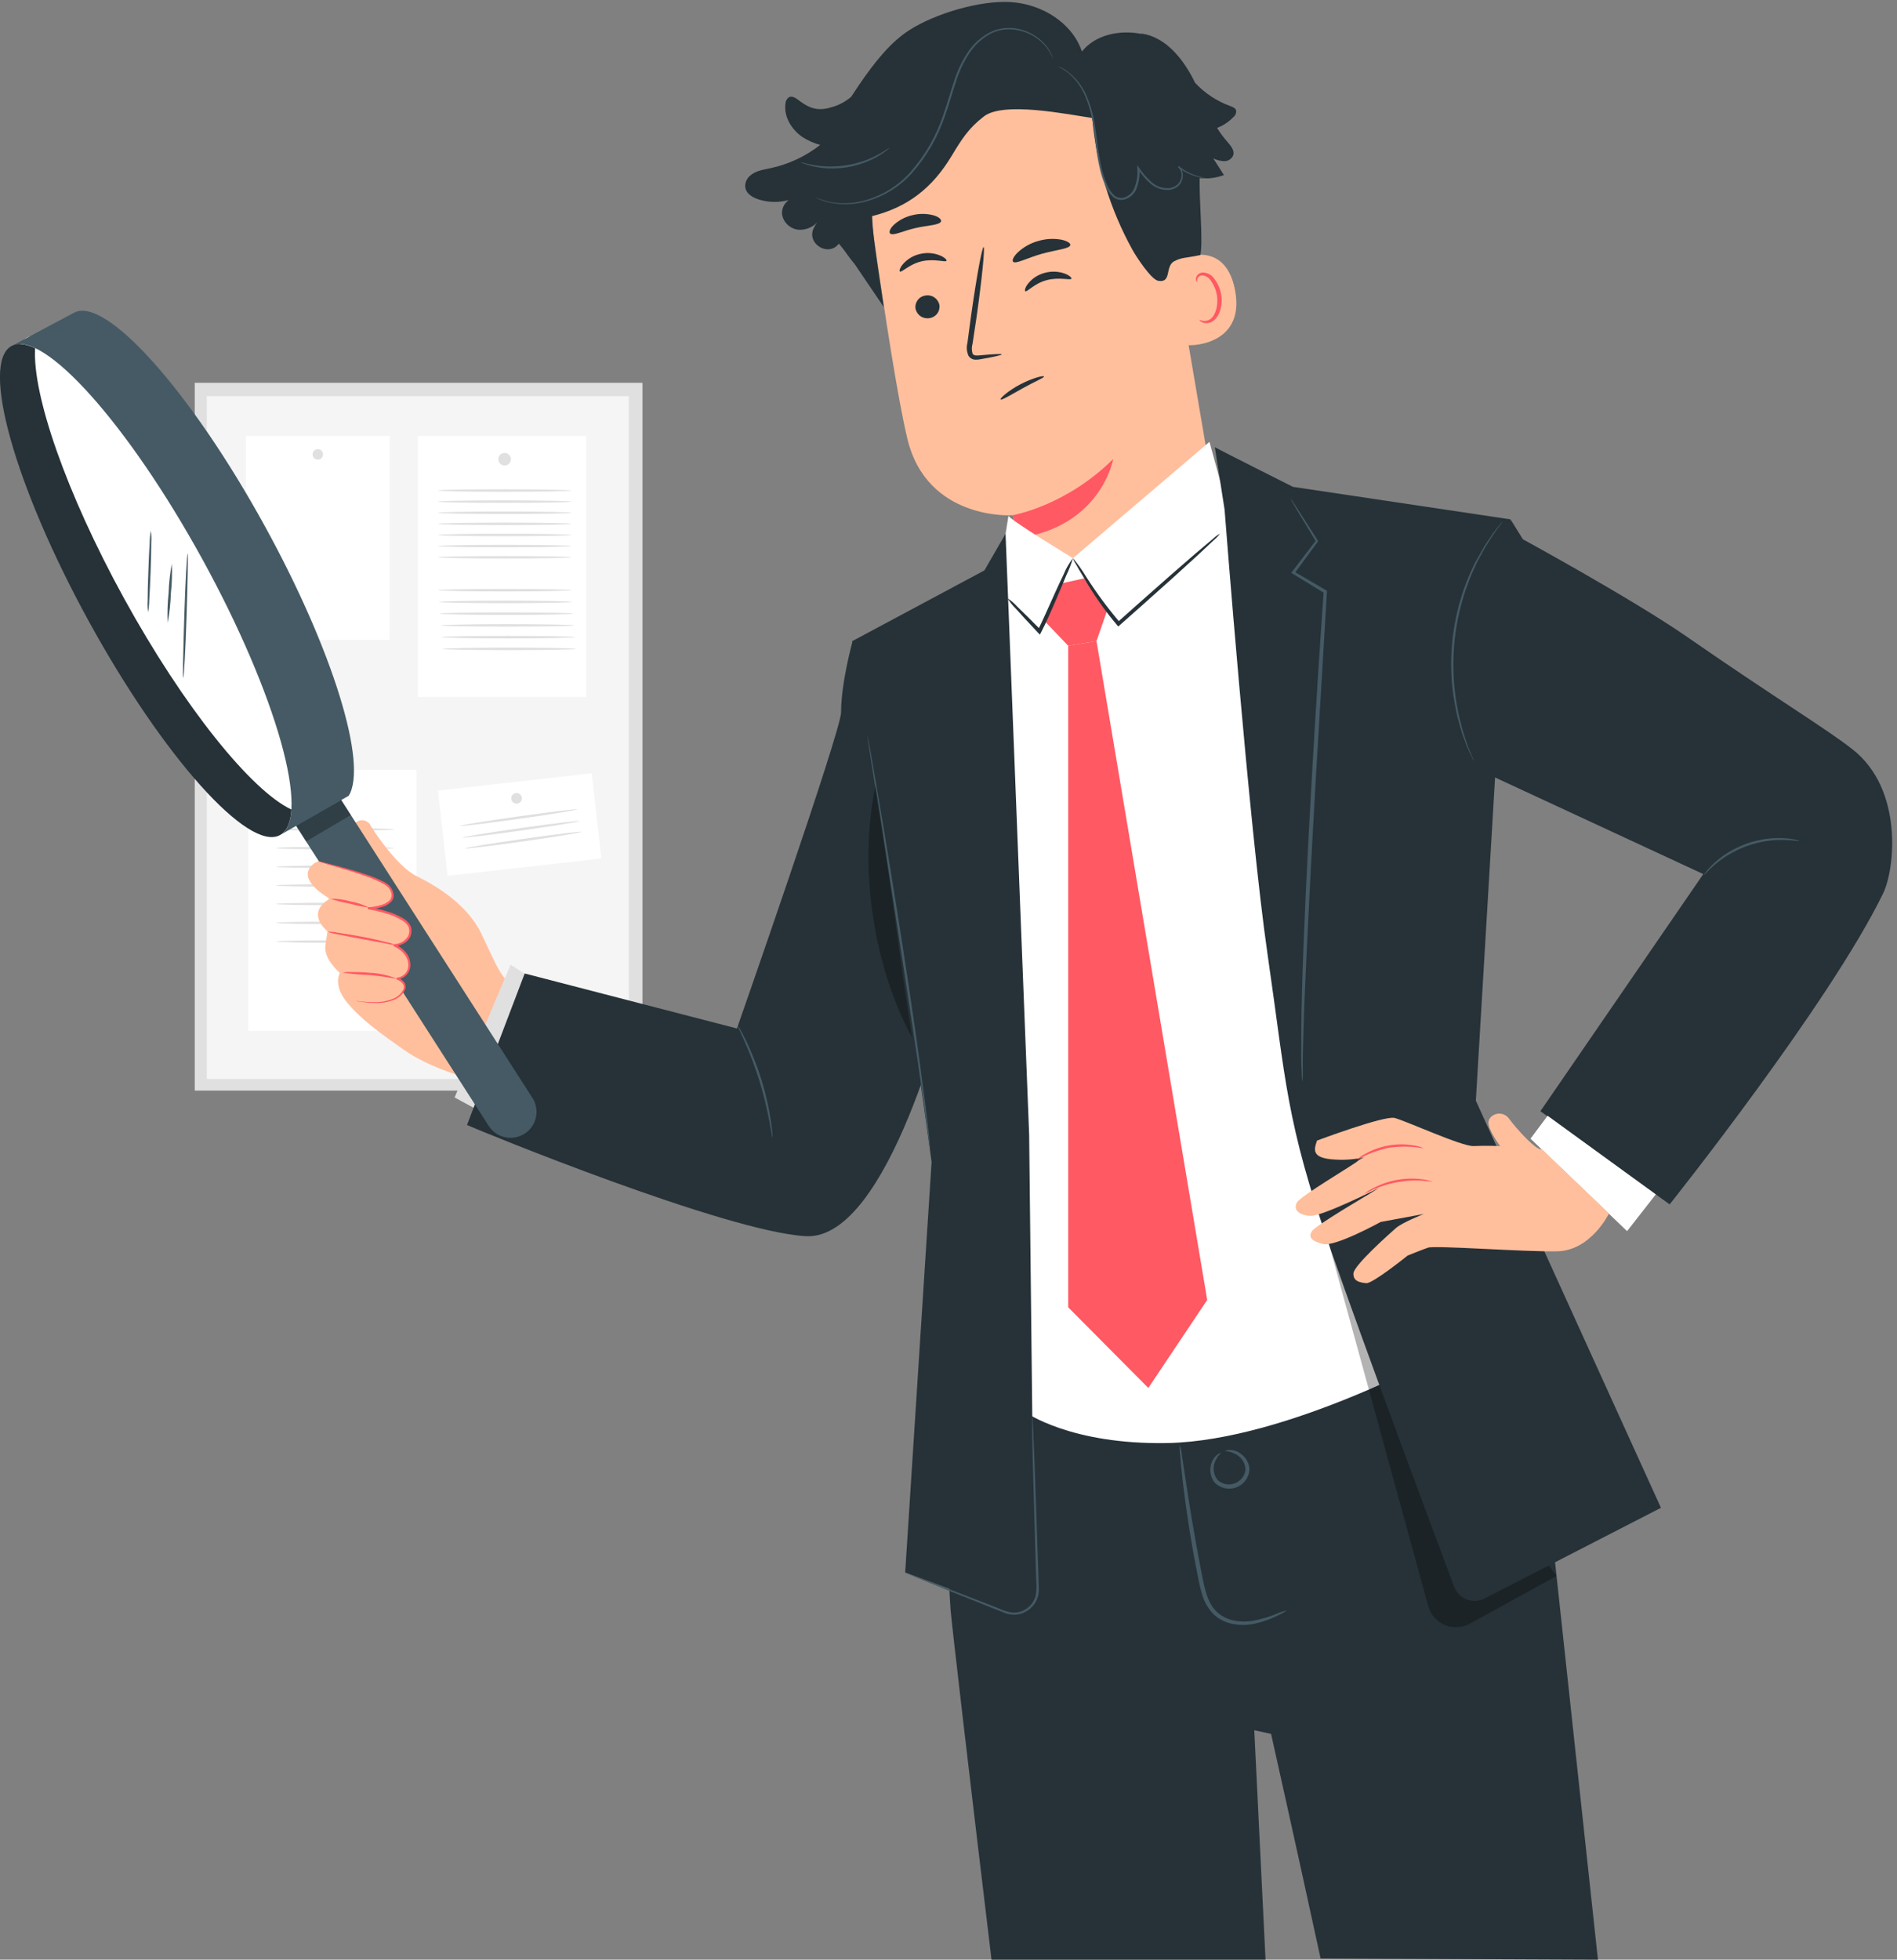 <svg width="92" height="95" viewBox="0 0 92 95" fill="none" xmlns="http://www.w3.org/2000/svg">
<rect x="0" y="0" width="92" height="95" fill="#808080" stroke="none"/>
<g clip-path="url(#clip0_5603_3842)">
<path d="M31.157 18.558H9.445V52.87H31.157V18.558Z" fill="#E0E0E0"/>
<path d="M30.497 19.202H10.03V52.306H30.497V19.202Z" fill="#F5F5F5"/>
<path d="M28.424 21.13H20.263V33.794H28.424V21.13Z" fill="white"/>
<path d="M24.777 22.262C24.777 22.322 24.76 22.381 24.726 22.431C24.692 22.482 24.645 22.521 24.589 22.544C24.533 22.567 24.472 22.573 24.413 22.561C24.353 22.55 24.299 22.52 24.256 22.478C24.213 22.435 24.184 22.381 24.172 22.321C24.161 22.262 24.167 22.201 24.19 22.145C24.213 22.089 24.252 22.041 24.302 22.008C24.353 21.974 24.412 21.956 24.472 21.956C24.553 21.956 24.631 21.988 24.688 22.046C24.745 22.103 24.777 22.181 24.777 22.262Z" fill="#E0E0E0"/>
<path d="M20.201 37.319H12.039V49.983H20.201V37.319Z" fill="white"/>
<path d="M16.553 38.438C16.553 38.498 16.536 38.558 16.502 38.608C16.469 38.659 16.422 38.698 16.366 38.722C16.31 38.745 16.249 38.751 16.189 38.74C16.13 38.728 16.075 38.699 16.032 38.657C15.989 38.614 15.96 38.56 15.948 38.501C15.936 38.441 15.942 38.38 15.965 38.324C15.988 38.268 16.027 38.22 16.078 38.186C16.128 38.153 16.187 38.135 16.247 38.135C16.328 38.135 16.405 38.166 16.463 38.223C16.52 38.28 16.552 38.357 16.553 38.438Z" fill="#E0E0E0"/>
<path d="M18.898 21.13H11.928V31.019H18.898V21.13Z" fill="white"/>
<path d="M15.667 22.029C15.667 22.079 15.652 22.128 15.624 22.17C15.596 22.212 15.556 22.245 15.51 22.264C15.463 22.283 15.412 22.288 15.363 22.278C15.314 22.268 15.268 22.244 15.233 22.209C15.197 22.173 15.173 22.128 15.163 22.079C15.153 22.029 15.159 21.978 15.178 21.932C15.197 21.885 15.23 21.846 15.271 21.818C15.313 21.79 15.362 21.775 15.413 21.775C15.446 21.775 15.479 21.781 15.51 21.794C15.541 21.806 15.569 21.825 15.593 21.849C15.617 21.872 15.635 21.901 15.648 21.931C15.661 21.962 15.667 21.996 15.667 22.029Z" fill="#E0E0E0"/>
<path d="M28.696 37.487L21.241 38.329L21.707 42.459L29.162 41.617L28.696 37.487Z" fill="white"/>
<path d="M25.312 38.7C25.312 38.752 25.297 38.802 25.268 38.844C25.24 38.887 25.199 38.92 25.152 38.939C25.105 38.959 25.053 38.964 25.003 38.954C24.953 38.944 24.907 38.919 24.87 38.883C24.834 38.847 24.81 38.801 24.8 38.751C24.79 38.701 24.795 38.649 24.814 38.602C24.834 38.554 24.867 38.514 24.91 38.486C24.952 38.457 25.002 38.442 25.053 38.442C25.087 38.442 25.121 38.449 25.152 38.462C25.183 38.475 25.212 38.494 25.236 38.518C25.26 38.542 25.279 38.57 25.292 38.602C25.305 38.633 25.312 38.667 25.312 38.7Z" fill="#E0E0E0"/>
<path d="M19.109 40.208C19.109 40.242 17.828 40.27 16.248 40.27C14.668 40.27 13.385 40.242 13.385 40.208C13.385 40.173 14.666 40.148 16.248 40.148C17.83 40.148 19.109 40.173 19.109 40.208Z" fill="#E0E0E0"/>
<path d="M19.109 41.113C19.109 41.147 17.828 41.175 16.248 41.175C14.668 41.175 13.385 41.147 13.385 41.113C13.385 41.079 14.666 41.053 16.248 41.053C17.83 41.053 19.109 41.081 19.109 41.113Z" fill="#E0E0E0"/>
<path d="M19.109 42.02C19.109 42.054 17.828 42.08 16.248 42.08C14.668 42.08 13.385 42.054 13.385 42.02C13.385 41.986 14.666 41.958 16.248 41.958C17.83 41.958 19.109 41.986 19.109 42.02Z" fill="#E0E0E0"/>
<path d="M19.109 42.925C19.109 42.959 17.828 42.987 16.248 42.987C14.668 42.987 13.385 42.959 13.385 42.925C13.385 42.891 14.666 42.866 16.248 42.866C17.83 42.866 19.109 42.893 19.109 42.925Z" fill="#E0E0E0"/>
<path d="M19.109 43.824C19.109 43.856 17.828 43.884 16.248 43.884C14.668 43.884 13.385 43.856 13.385 43.824C13.385 43.792 14.666 43.762 16.248 43.762C17.83 43.762 19.109 43.799 19.109 43.824Z" fill="#E0E0E0"/>
<path d="M19.109 44.738C19.109 44.772 17.828 44.8 16.248 44.8C14.668 44.8 13.385 44.772 13.385 44.738C13.385 44.704 14.666 44.678 16.248 44.678C17.83 44.678 19.109 44.704 19.109 44.738Z" fill="#E0E0E0"/>
<path d="M19.109 45.645C19.109 45.677 17.828 45.705 16.248 45.705C14.668 45.705 13.385 45.677 13.385 45.645C13.385 45.613 14.666 45.583 16.248 45.583C17.83 45.583 19.109 45.611 19.109 45.645Z" fill="#E0E0E0"/>
<path d="M27.992 39.236C27.992 39.27 26.733 39.477 25.168 39.697C23.603 39.917 22.328 40.071 22.324 40.037C22.32 40.003 23.586 39.798 25.151 39.578C26.716 39.358 27.988 39.204 27.992 39.236Z" fill="#E0E0E0"/>
<path d="M28.102 39.804C28.102 39.836 26.84 40.043 25.275 40.263C23.71 40.483 22.438 40.637 22.434 40.605C22.429 40.573 23.693 40.364 25.258 40.144C26.823 39.924 28.102 39.768 28.102 39.804Z" fill="#E0E0E0"/>
<path d="M28.21 40.327C28.21 40.361 26.951 40.566 25.386 40.788C23.821 41.01 22.551 41.16 22.551 41.128C22.551 41.096 23.81 40.889 25.377 40.667C26.944 40.445 28.206 40.293 28.21 40.327Z" fill="#E0E0E0"/>
<path d="M27.707 23.779C27.707 23.814 26.259 23.841 24.473 23.841C22.686 23.841 21.238 23.814 21.238 23.779C21.238 23.745 22.686 23.72 24.473 23.72C26.259 23.72 27.707 23.756 27.707 23.779Z" fill="#E0E0E0"/>
<path d="M27.707 24.317C27.707 24.352 26.259 24.379 24.473 24.379C22.686 24.379 21.238 24.352 21.238 24.317C21.238 24.283 22.686 24.258 24.473 24.258C26.259 24.258 27.707 24.285 27.707 24.317Z" fill="#E0E0E0"/>
<path d="M27.707 24.858C27.707 24.892 26.259 24.918 24.473 24.918C22.686 24.918 21.238 24.892 21.238 24.858C21.238 24.823 22.686 24.796 24.473 24.796C26.259 24.796 27.707 24.823 27.707 24.858Z" fill="#E0E0E0"/>
<path d="M27.707 25.396C27.707 25.43 26.259 25.458 24.473 25.458C22.686 25.458 21.238 25.43 21.238 25.396C21.238 25.362 22.686 25.336 24.473 25.336C26.259 25.336 27.707 25.362 27.707 25.396Z" fill="#E0E0E0"/>
<path d="M27.707 25.934C27.707 25.968 26.259 25.996 24.473 25.996C22.686 25.996 21.238 25.968 21.238 25.934C21.238 25.899 22.686 25.874 24.473 25.874C26.259 25.874 27.707 25.902 27.707 25.934Z" fill="#E0E0E0"/>
<path d="M27.707 26.474C27.707 26.508 26.259 26.534 24.473 26.534C22.686 26.534 21.238 26.508 21.238 26.474C21.238 26.44 22.686 26.412 24.473 26.412C26.259 26.412 27.707 26.44 27.707 26.474Z" fill="#E0E0E0"/>
<path d="M27.707 27.012C27.707 27.046 26.259 27.074 24.473 27.074C22.686 27.074 21.238 27.046 21.238 27.012C21.238 26.978 22.686 26.958 24.473 26.958C26.259 26.958 27.707 26.978 27.707 27.012Z" fill="#E0E0E0"/>
<path d="M27.707 28.611C27.707 28.645 26.259 28.673 24.473 28.673C22.686 28.673 21.238 28.645 21.238 28.611C21.238 28.577 22.686 28.551 24.473 28.551C26.259 28.551 27.707 28.577 27.707 28.611Z" fill="#E0E0E0"/>
<path d="M27.752 29.181C27.752 29.213 26.304 29.241 24.517 29.241C22.73 29.241 21.285 29.213 21.285 29.181C21.285 29.149 22.732 29.119 24.517 29.119C26.302 29.119 27.752 29.147 27.752 29.181Z" fill="#E0E0E0"/>
<path d="M27.797 29.749C27.797 29.783 26.349 29.811 24.564 29.811C22.779 29.811 21.33 29.783 21.33 29.749C21.33 29.715 22.777 29.689 24.564 29.689C26.351 29.689 27.797 29.715 27.797 29.749Z" fill="#E0E0E0"/>
<path d="M27.844 30.319C27.844 30.351 26.394 30.378 24.609 30.378C22.824 30.378 21.375 30.351 21.375 30.319C21.375 30.287 22.822 30.257 24.609 30.257C26.396 30.257 27.844 30.285 27.844 30.319Z" fill="#E0E0E0"/>
<path d="M27.888 30.887C27.888 30.921 26.441 30.949 24.654 30.949C22.867 30.949 21.422 30.921 21.422 30.887C21.422 30.852 22.869 30.827 24.654 30.827C26.439 30.827 27.888 30.855 27.888 30.887Z" fill="#E0E0E0"/>
<path d="M27.933 31.457C27.933 31.491 26.486 31.517 24.701 31.517C22.916 31.517 21.467 31.491 21.467 31.457C21.467 31.422 22.914 31.395 24.701 31.395C26.488 31.395 27.933 31.422 27.933 31.457Z" fill="#E0E0E0"/>
<path d="M17.929 39.943C17.989 40.077 19.193 41.98 20.22 42.483C21.247 42.987 22.675 43.882 23.343 45.259C24.011 46.636 24.411 47.765 24.994 47.697C25.576 47.629 25.062 52.419 23.958 52.438C22.854 52.458 20.743 51.711 19.581 50.891C18.42 50.071 17.547 49.456 16.838 48.606C16.129 47.757 16.482 47.165 16.482 47.165C16.482 47.165 15.681 46.499 15.781 45.829C15.882 45.158 15.882 45.152 15.882 45.152C15.442 44.759 15.062 44.119 15.993 43.568C15.993 43.568 14.646 42.829 14.976 42.159C15.307 41.489 16.24 41.732 16.24 41.732L17.105 41.126C17.105 41.126 16.798 40.778 17.105 40.107C17.129 40.024 17.175 39.948 17.239 39.889C17.303 39.83 17.381 39.79 17.467 39.773C17.552 39.756 17.64 39.763 17.722 39.793C17.803 39.823 17.875 39.875 17.929 39.943Z" fill="#FFBF9D"/>
<path d="M25.755 47.4L24.762 46.768L22.047 53.203L23.227 53.843L25.755 47.4Z" fill="#E0E0E0"/>
<path d="M22.311 49.748C22.247 49.742 22.184 49.724 22.126 49.695C21.963 49.63 21.809 49.547 21.667 49.445C21.203 49.099 20.835 48.64 20.599 48.111C20.367 47.586 20.204 47.034 20.115 46.467C20.063 46.236 20.032 46.001 20.023 45.765C20.095 45.99 20.151 46.219 20.192 46.452C20.302 47.007 20.473 47.547 20.702 48.064C20.933 48.578 21.283 49.029 21.722 49.381C21.911 49.516 22.108 49.638 22.311 49.748Z" fill="#FF5963"/>
<path d="M75.342 75.043L74.061 65.56L46.867 67.746C46.104 71.123 45.846 74.594 46.102 78.047C46.158 78.762 46.999 85.974 48.086 95H61.375L60.829 83.879L61.644 84.056C61.644 84.056 62.808 89.244 64.046 94.944L77.496 95.002L75.342 75.043Z" fill="#263238"/>
<path d="M62.401 78.072C62.273 78.168 62.133 78.246 61.985 78.307C61.595 78.505 61.18 78.649 60.751 78.734C60.447 78.79 60.135 78.79 59.831 78.734C59.473 78.676 59.139 78.516 58.87 78.273C58.591 77.99 58.39 77.639 58.287 77.255C58.17 76.868 58.104 76.465 58.02 76.055C57.702 74.413 57.487 72.912 57.361 71.823C57.299 71.279 57.256 70.837 57.235 70.532C57.211 70.374 57.206 70.214 57.222 70.056C57.271 70.207 57.303 70.364 57.316 70.523C57.369 70.869 57.433 71.298 57.51 71.804C57.672 72.885 57.911 74.377 58.227 76.014C58.39 76.826 58.499 77.65 59.005 78.132C59.511 78.615 60.213 78.655 60.727 78.58C61.148 78.507 61.559 78.386 61.953 78.22C62.096 78.154 62.247 78.105 62.401 78.072Z" fill="#455A64"/>
<path d="M59.4 70.353C59.4 70.353 59.464 70.301 59.614 70.293C59.814 70.287 60.011 70.35 60.171 70.472C60.297 70.559 60.401 70.673 60.475 70.806C60.549 70.94 60.591 71.089 60.598 71.241C60.586 71.431 60.52 71.613 60.407 71.766C60.295 71.919 60.141 72.036 59.963 72.104C59.785 72.171 59.592 72.186 59.406 72.147C59.221 72.108 59.05 72.016 58.915 71.882C58.82 71.763 58.753 71.625 58.72 71.477C58.687 71.329 58.689 71.175 58.725 71.027C58.766 70.831 58.872 70.654 59.026 70.525C59.137 70.44 59.218 70.427 59.221 70.436C59.04 70.599 58.917 70.817 58.87 71.055C58.85 71.179 58.856 71.305 58.889 71.426C58.922 71.547 58.98 71.659 59.06 71.756C59.17 71.854 59.306 71.921 59.451 71.948C59.596 71.976 59.746 71.963 59.885 71.911C60.023 71.859 60.145 71.77 60.236 71.654C60.328 71.537 60.386 71.398 60.404 71.252C60.401 71.127 60.371 71.004 60.316 70.891C60.261 70.779 60.183 70.679 60.086 70.6C59.891 70.444 59.65 70.357 59.4 70.353Z" fill="#455A64"/>
<path d="M59.337 26.677L56.448 9.693C55.867 5.445 52.913 2.243 48.681 2.941L48.295 3.028C46.415 3.451 44.764 4.567 43.67 6.153C42.576 7.739 42.12 9.68 42.392 11.587C42.915 15.268 43.541 19.326 44.002 21.258C44.958 25.261 49.113 24.979 49.113 24.979C49.113 24.979 49.587 27.434 49.802 28.624L49.358 31.572L52.537 30.161L59.337 26.677Z" fill="#FFBF9D"/>
<path d="M49.113 24.975C49.113 24.975 51.675 24.548 53.989 22.251C53.989 22.251 53.413 25.552 49.326 26.094L49.113 24.975Z" fill="#FF5963"/>
<path d="M44.401 14.969C44.434 15.118 44.523 15.249 44.651 15.334C44.778 15.418 44.934 15.45 45.084 15.422C45.157 15.411 45.228 15.386 45.292 15.348C45.355 15.31 45.411 15.26 45.455 15.2C45.499 15.141 45.531 15.073 45.548 15.001C45.566 14.929 45.57 14.854 45.558 14.781C45.527 14.631 45.438 14.5 45.311 14.415C45.183 14.329 45.028 14.298 44.877 14.326C44.803 14.337 44.733 14.362 44.669 14.4C44.605 14.438 44.549 14.489 44.505 14.549C44.461 14.608 44.429 14.676 44.411 14.748C44.393 14.82 44.389 14.896 44.401 14.969Z" fill="#263238"/>
<path d="M43.645 13.163C43.733 13.222 44.094 12.804 44.713 12.665C45.332 12.526 45.853 12.733 45.902 12.644C45.928 12.603 45.825 12.484 45.594 12.386C45.287 12.259 44.947 12.233 44.623 12.311C44.302 12.382 44.012 12.553 43.795 12.8C43.637 12.988 43.603 13.137 43.645 13.163Z" fill="#263238"/>
<path d="M49.725 14.117C49.815 14.172 50.152 13.739 50.772 13.579C51.391 13.419 51.914 13.602 51.959 13.511C51.982 13.468 51.877 13.355 51.643 13.265C51.33 13.151 50.99 13.138 50.669 13.227C50.351 13.31 50.067 13.492 49.86 13.748C49.711 13.935 49.683 14.093 49.725 14.117Z" fill="#263238"/>
<path d="M48.579 17.18C48.579 17.144 48.175 17.166 47.537 17.225C47.375 17.245 47.219 17.247 47.168 17.146C47.119 16.986 47.119 16.815 47.168 16.655C47.23 16.241 47.296 15.806 47.364 15.351C47.625 13.498 47.776 11.989 47.702 11.978C47.627 11.967 47.353 13.472 47.093 15.317C47.033 15.771 46.974 16.207 46.918 16.623C46.862 16.837 46.883 17.064 46.978 17.264C47.013 17.314 47.059 17.356 47.113 17.386C47.166 17.416 47.226 17.433 47.287 17.437C47.38 17.44 47.472 17.432 47.563 17.413C48.197 17.3 48.596 17.217 48.579 17.18Z" fill="#263238"/>
<path d="M49.13 12.687C49.253 12.821 49.806 12.505 50.526 12.304C51.245 12.104 51.877 12.063 51.909 11.877C51.922 11.792 51.764 11.683 51.482 11.621C51.106 11.552 50.719 11.573 50.353 11.683C49.984 11.784 49.645 11.972 49.364 12.232C49.149 12.441 49.074 12.62 49.13 12.687Z" fill="#263238"/>
<path d="M43.176 11.327C43.334 11.44 43.805 11.188 44.41 11.053C45.014 10.919 45.55 10.915 45.635 10.742C45.673 10.661 45.562 10.528 45.31 10.449C44.967 10.349 44.603 10.343 44.256 10.43C43.908 10.507 43.587 10.676 43.327 10.921C43.144 11.111 43.103 11.269 43.176 11.327Z" fill="#263238"/>
<path d="M56.792 12.738C56.853 12.693 59.364 11.301 59.896 14.063C60.427 16.826 57.547 16.792 57.524 16.713C57.5 16.634 56.792 12.738 56.792 12.738Z" fill="#FFBF9D"/>
<path d="M58.167 15.502C58.167 15.502 58.223 15.528 58.31 15.55C58.434 15.576 58.563 15.554 58.671 15.488C58.942 15.325 59.098 14.813 59.017 14.313C58.979 14.075 58.888 13.848 58.75 13.649C58.708 13.569 58.647 13.5 58.573 13.448C58.498 13.396 58.413 13.363 58.323 13.351C58.265 13.346 58.207 13.362 58.16 13.396C58.113 13.43 58.079 13.48 58.065 13.536C58.043 13.622 58.065 13.673 58.065 13.679C58.065 13.686 57.996 13.645 57.998 13.528C57.999 13.456 58.026 13.387 58.073 13.333C58.105 13.297 58.144 13.268 58.187 13.247C58.23 13.226 58.277 13.214 58.325 13.212C58.443 13.212 58.559 13.242 58.661 13.3C58.764 13.358 58.849 13.442 58.91 13.543C59.074 13.76 59.182 14.013 59.226 14.281C59.316 14.841 59.13 15.417 58.754 15.609C58.684 15.645 58.607 15.664 58.528 15.666C58.45 15.668 58.371 15.653 58.299 15.622C58.184 15.569 58.158 15.511 58.167 15.502Z" fill="#FF5963"/>
<path d="M59.025 6.201C59.326 6.086 59.597 5.906 59.82 5.673C59.867 5.636 59.903 5.586 59.926 5.53C59.948 5.474 59.956 5.413 59.948 5.353C59.913 5.236 59.779 5.184 59.664 5.14C59.013 4.905 58.427 4.519 57.956 4.012C57.928 3.955 57.902 3.899 57.873 3.842C57.345 2.813 56.517 1.801 55.375 1.628L55.351 1.643C54.316 1.442 53.131 1.668 52.471 2.497C51.993 1.092 50.518 0.195 49.023 0.101C47.529 0.007 45.332 0.663 44.09 1.468C43.236 2.018 42.486 2.907 41.647 4.138C41.536 4.303 41.423 4.471 41.308 4.649C41.297 4.661 41.291 4.679 41.28 4.693C40.994 4.938 40.656 5.114 40.292 5.208C39.69 5.389 39.271 5.266 38.769 4.886C38.618 4.77 38.426 4.625 38.257 4.715C38.208 4.75 38.168 4.796 38.14 4.849C38.111 4.901 38.095 4.96 38.093 5.02C38.003 5.661 38.394 6.29 38.925 6.649C39.188 6.818 39.477 6.945 39.779 7.025C39.073 7.577 38.251 7.962 37.375 8.152C37.023 8.227 36.654 8.272 36.374 8.519C36.243 8.631 36.16 8.789 36.141 8.961C36.114 9.339 36.447 9.553 36.763 9.659C37.246 9.819 37.766 9.831 38.257 9.696C38.146 9.771 38.057 9.875 37.999 9.996C37.941 10.117 37.916 10.251 37.926 10.385C37.958 10.58 38.053 10.759 38.196 10.895C38.34 11.031 38.524 11.116 38.72 11.137C38.918 11.15 39.115 11.113 39.294 11.027C39.472 10.942 39.626 10.812 39.739 10.65C39.626 10.773 39.532 10.911 39.461 11.062C39.105 11.82 40.174 12.475 40.684 11.811C40.843 11.998 40.992 12.194 41.131 12.396L41.16 12.432C41.248 12.559 41.343 12.68 41.444 12.795L42.86 14.883C42.698 13.735 42.356 11.732 42.279 10.481C44.019 10.054 45.217 9.108 46.141 7.576C46.63 6.766 46.97 6.214 47.721 5.641C48.68 4.909 51.739 5.539 52.971 5.72C53.168 7.976 53.838 10.164 54.939 12.142C55.108 12.445 55.827 13.551 56.169 13.613C56.837 13.733 56.491 12.921 56.938 12.669C57.283 12.475 57.478 12.52 58.218 12.364C58.349 11.621 58.152 9.7 58.18 8.634C58.579 8.677 58.982 8.627 59.358 8.487L58.844 7.684C59.014 7.764 59.199 7.808 59.386 7.813C59.479 7.811 59.569 7.783 59.645 7.73C59.721 7.677 59.78 7.602 59.813 7.516C59.877 7.281 59.685 7.065 59.525 6.875C59.339 6.665 59.172 6.44 59.025 6.201Z" fill="#263238"/>
<path d="M51.287 3.205C51.453 3.291 51.612 3.389 51.763 3.498C52.16 3.821 52.467 4.242 52.653 4.719C52.788 5.044 52.889 5.382 52.956 5.727C53.031 6.098 53.078 6.504 53.131 6.929C53.18 7.377 53.256 7.822 53.36 8.261C53.417 8.494 53.493 8.721 53.586 8.942C53.669 9.182 53.813 9.396 54.002 9.565C54.088 9.63 54.189 9.671 54.296 9.686C54.402 9.7 54.511 9.686 54.611 9.646C54.803 9.571 54.964 9.434 55.068 9.256C55.228 8.911 55.294 8.53 55.258 8.152L55.174 8.18C55.356 8.46 55.578 8.714 55.832 8.931C56.076 9.131 56.387 9.229 56.701 9.207C56.847 9.193 56.986 9.14 57.104 9.053C57.213 8.967 57.292 8.85 57.333 8.718C57.372 8.596 57.378 8.467 57.35 8.342C57.32 8.227 57.252 8.125 57.158 8.054L57.123 8.101C57.417 8.33 57.756 8.494 58.118 8.583C58.213 8.607 58.309 8.624 58.407 8.635C58.441 8.637 58.475 8.637 58.509 8.635C58.477 8.623 58.443 8.615 58.409 8.613C58.345 8.6 58.249 8.581 58.127 8.547C57.774 8.447 57.446 8.277 57.16 8.047L57.123 8.094C57.207 8.166 57.265 8.262 57.291 8.369C57.316 8.476 57.308 8.588 57.267 8.69C57.227 8.808 57.153 8.912 57.053 8.987C56.946 9.065 56.818 9.111 56.686 9.121C56.393 9.14 56.104 9.045 55.879 8.857C55.631 8.644 55.415 8.395 55.238 8.12L55.155 8.003V8.148C55.189 8.508 55.127 8.871 54.976 9.2C54.885 9.36 54.744 9.486 54.574 9.557C54.49 9.591 54.398 9.603 54.307 9.591C54.216 9.579 54.13 9.544 54.058 9.488C53.883 9.328 53.75 9.127 53.671 8.904C53.58 8.687 53.505 8.465 53.447 8.237C53.344 7.803 53.267 7.362 53.217 6.918C53.161 6.491 53.112 6.088 53.033 5.71C52.961 5.36 52.855 5.019 52.715 4.691C52.519 4.21 52.199 3.79 51.786 3.474C51.637 3.357 51.468 3.265 51.287 3.205Z" fill="#455A64"/>
<path d="M39.545 9.57C39.545 9.57 39.545 9.57 39.581 9.591L39.696 9.646C39.759 9.676 39.823 9.701 39.888 9.723C39.977 9.756 40.068 9.783 40.16 9.804C40.75 9.944 41.365 9.935 41.951 9.779C42.823 9.549 43.61 9.072 44.216 8.404C44.945 7.583 45.498 6.622 45.843 5.579C46.041 5.033 46.184 4.484 46.357 3.97C46.511 3.472 46.735 2.998 47.021 2.563C47.281 2.171 47.635 1.85 48.05 1.63C48.239 1.535 48.441 1.471 48.65 1.44C48.844 1.415 49.039 1.415 49.233 1.44C49.568 1.487 49.888 1.604 50.174 1.784C50.391 1.919 50.584 2.089 50.746 2.287C50.877 2.463 50.986 2.653 51.073 2.853C51.073 2.853 51.073 2.838 51.062 2.81C51.052 2.783 51.035 2.74 51.018 2.691C50.954 2.54 50.873 2.396 50.776 2.264C50.616 2.058 50.423 1.881 50.204 1.739C49.914 1.549 49.586 1.425 49.244 1.374C49.043 1.347 48.84 1.347 48.639 1.374C48.422 1.404 48.211 1.468 48.014 1.566C47.583 1.789 47.216 2.117 46.946 2.52C46.652 2.96 46.423 3.441 46.267 3.946C46.09 4.465 45.947 5.014 45.751 5.554C45.411 6.584 44.866 7.534 44.15 8.348C43.557 9.009 42.787 9.484 41.931 9.719C41.357 9.879 40.752 9.898 40.168 9.775C39.956 9.718 39.748 9.65 39.545 9.57Z" fill="#455A64"/>
<path d="M38.83 7.866C38.881 7.898 38.937 7.922 38.996 7.938C39.149 7.995 39.306 8.04 39.466 8.073C39.704 8.123 39.946 8.153 40.189 8.165C40.488 8.174 40.787 8.155 41.082 8.109C41.373 8.06 41.659 7.983 41.936 7.881C42.164 7.795 42.384 7.69 42.593 7.567C42.735 7.485 42.871 7.393 42.999 7.292C43.049 7.257 43.094 7.216 43.133 7.17C43.123 7.155 42.92 7.313 42.561 7.507C42.35 7.62 42.131 7.718 41.906 7.798C41.628 7.892 41.342 7.964 41.052 8.011C40.762 8.055 40.469 8.075 40.177 8.071C39.938 8.065 39.699 8.042 39.464 8.003C39.077 7.936 38.836 7.849 38.83 7.866Z" fill="#455A64"/>
<path d="M50.633 18.254C50.646 18.31 50.164 18.508 49.594 18.826C49.024 19.145 48.571 19.416 48.526 19.367C48.481 19.318 48.894 18.94 49.483 18.632C50.072 18.325 50.618 18.188 50.633 18.254Z" fill="#263238"/>
<path d="M44.376 29.926L41.351 31.079C41.351 31.079 40.791 33.069 40.791 34.531C40.791 35.436 35.74 49.859 35.74 49.859L25.446 47.193L22.649 54.539C23.223 54.8 35.215 59.723 39.088 59.928C43.144 60.141 46.001 48.186 46.001 48.186L44.376 29.926Z" fill="#263238"/>
<path d="M37.465 55.16C37.448 55.16 37.403 54.844 37.307 54.334C37.182 53.672 37.02 53.017 36.821 52.372C36.62 51.728 36.381 51.096 36.107 50.479C35.894 50.005 35.755 49.717 35.77 49.708C35.818 49.768 35.859 49.832 35.894 49.9C35.967 50.026 36.065 50.212 36.18 50.444C36.475 51.057 36.725 51.69 36.927 52.338C37.129 52.987 37.282 53.65 37.384 54.322C37.422 54.58 37.448 54.789 37.459 54.934C37.471 55.009 37.473 55.085 37.465 55.16Z" fill="#455A64"/>
<path d="M62.624 43.495C62.501 42.494 62.838 35.109 62.823 34.986C62.808 34.862 59.54 24.644 59.54 24.644L58.656 21.42L52.038 27.059C52.038 27.059 48.856 25.137 48.91 24.992L48.596 26.969L48.047 27.276L48.568 35.758L49.732 68.463C49.732 68.463 51.922 70.045 56.623 69.957C62.488 69.84 70.255 65.489 70.255 65.489C70.255 65.489 62.748 44.497 62.624 43.495Z" fill="white"/>
<path d="M50.665 30.112L51.805 31.307L53.178 31.079L53.688 29.608L52.593 28.034L51.515 28.273L50.665 30.112Z" fill="#FF5963"/>
<path d="M59.166 25.87C59.084 25.98 58.988 26.081 58.883 26.171L58.065 26.937C57.369 27.578 56.398 28.453 55.317 29.411L54.303 30.308L54.233 30.37L54.173 30.302C53.573 29.59 53.037 28.826 52.572 28.019C52.392 27.725 52.256 27.486 52.162 27.321C52.106 27.241 52.063 27.152 52.034 27.059C52.27 27.342 52.484 27.642 52.674 27.957C53.169 28.734 53.717 29.475 54.314 30.176H54.184L55.196 29.275C56.274 28.316 57.26 27.456 57.971 26.841L58.825 26.122C58.927 26.023 59.042 25.938 59.166 25.87Z" fill="#263238"/>
<path d="M48.861 29.002C49.039 29.117 49.201 29.256 49.341 29.416C49.63 29.689 50.027 30.084 50.479 30.543L50.33 30.566C50.445 30.334 50.562 30.08 50.682 29.815C51.03 29.044 51.34 28.342 51.585 27.844C51.7 27.564 51.851 27.3 52.033 27.059C51.949 27.348 51.84 27.629 51.709 27.9C51.495 28.41 51.207 29.121 50.855 29.894C50.735 30.161 50.614 30.417 50.492 30.65L50.432 30.765L50.343 30.673C49.898 30.203 49.521 29.794 49.256 29.497C49.105 29.348 48.972 29.182 48.861 29.002Z" fill="#263238"/>
<path d="M51.805 31.307V63.376L55.691 67.287L58.547 63.019L53.178 31.079L51.805 31.307Z" fill="#FF5963"/>
<path opacity="0.3" d="M64.503 60.496L69.266 77.861C69.322 78.064 69.422 78.252 69.561 78.41C69.699 78.569 69.872 78.694 70.066 78.776C70.259 78.859 70.469 78.896 70.68 78.885C70.89 78.874 71.095 78.816 71.279 78.715L75.483 76.405" fill="black"/>
<path d="M71.575 53.359L73.253 25.178L62.706 23.602C62.706 23.602 59.205 21.845 58.917 21.681L59.389 24.704C59.389 24.704 60.578 40.114 61.477 46.29C62.375 52.466 62.356 54.319 64.504 60.491C66.248 65.498 69.399 73.922 70.526 76.93C70.579 77.069 70.66 77.195 70.764 77.3C70.868 77.405 70.994 77.487 71.132 77.541C71.27 77.594 71.418 77.618 71.566 77.61C71.714 77.602 71.859 77.563 71.991 77.496L80.552 73.096L71.575 53.359Z" fill="#263238"/>
<path d="M63.158 52.434C63.142 52.334 63.133 52.233 63.133 52.131C63.133 51.932 63.105 51.638 63.105 51.26C63.105 50.502 63.105 49.405 63.143 48.058C63.218 45.351 63.393 41.614 63.632 37.49C63.822 34.185 64.021 31.132 64.194 28.683L64.232 28.756L62.687 27.812L62.623 27.774L62.667 27.714L63.824 26.192V26.252L62.9 24.727C62.804 24.559 62.725 24.424 62.663 24.32C62.634 24.274 62.609 24.225 62.59 24.174C62.628 24.214 62.661 24.258 62.689 24.305C62.755 24.407 62.84 24.537 62.947 24.698L63.91 26.205L63.929 26.235L63.908 26.265C63.579 26.709 63.202 27.222 62.776 27.804L62.757 27.706L64.313 28.615L64.354 28.639V28.688C64.207 31.145 64.025 34.194 63.829 37.496C63.59 41.619 63.402 45.353 63.284 48.056C63.227 49.409 63.199 50.502 63.184 51.258C63.184 51.636 63.184 51.928 63.184 52.129C63.184 52.231 63.175 52.333 63.158 52.434Z" fill="#455A64"/>
<path d="M48.564 77.959C48.751 78.027 48.952 78.047 49.148 78.017C49.344 77.987 49.53 77.908 49.688 77.788C49.846 77.668 49.971 77.51 50.052 77.329C50.134 77.147 50.168 76.949 50.153 76.751L49.911 54.994L48.767 25.876L47.742 27.652L41.337 31.079C41.337 31.079 41.788 34.194 42.663 39.33C43.515 44.251 45.18 56.333 45.18 56.333L43.899 76.23L48.564 77.959Z" fill="#263238"/>
<path d="M42.072 35.679C42.079 35.696 42.084 35.713 42.087 35.731C42.087 35.771 42.104 35.82 42.117 35.882C42.145 36.025 42.179 36.22 42.226 36.467C42.315 36.986 42.439 37.72 42.599 38.623C42.909 40.447 43.325 42.966 43.759 45.752C44.192 48.538 44.557 51.068 44.794 52.902C44.914 53.818 45.008 54.561 45.054 55.075C45.08 55.325 45.099 55.521 45.114 55.666C45.114 55.728 45.119 55.779 45.127 55.82C45.13 55.838 45.13 55.856 45.127 55.873C45.127 55.873 45.127 55.856 45.116 55.822C45.106 55.788 45.102 55.73 45.093 55.669C45.074 55.526 45.046 55.329 45.012 55.079C44.941 54.558 44.839 53.82 44.715 52.912C44.459 51.081 44.075 48.557 43.648 45.769C43.221 42.981 42.811 40.47 42.52 38.636C42.377 37.731 42.262 36.995 42.181 36.474C42.142 36.226 42.115 36.03 42.093 35.886C42.093 35.822 42.078 35.773 42.072 35.733C42.07 35.715 42.07 35.697 42.072 35.679Z" fill="#455A64"/>
<g opacity="0.3">
<path d="M42.467 38.06C41.596 42.15 42.425 46.997 44.239 50.31C43.65 46.627 43.056 41.749 42.467 38.06Z" fill="black"/>
</g>
<path d="M50.063 68.662C50.073 68.715 50.079 68.769 50.08 68.824C50.08 68.939 50.095 69.093 50.104 69.285C50.123 69.699 50.146 70.276 50.176 70.993C50.225 72.44 50.294 74.409 50.368 76.601L50.381 77.009C50.389 77.179 50.361 77.348 50.3 77.507C50.238 77.665 50.144 77.809 50.023 77.928C49.902 78.048 49.758 78.141 49.599 78.201C49.44 78.261 49.27 78.287 49.1 78.277C48.972 78.268 48.846 78.239 48.727 78.192L48.391 78.059L46.043 77.124L44.467 76.484L44.04 76.305C43.991 76.285 43.942 76.262 43.895 76.236C43.948 76.247 43.999 76.263 44.049 76.283L44.476 76.443L46.066 77.05L48.415 77.963C48.629 78.068 48.857 78.14 49.092 78.177C49.339 78.192 49.585 78.124 49.789 77.982C49.993 77.841 50.144 77.635 50.217 77.398C50.27 77.139 50.282 76.873 50.251 76.61C50.189 74.424 50.131 72.447 50.091 70.999C50.076 70.291 50.063 69.718 50.054 69.291C50.054 69.099 50.054 68.946 50.054 68.828C50.052 68.772 50.054 68.717 50.063 68.662Z" fill="#455A64"/>
<path d="M71.593 37.266L82.605 42.374L74.706 53.869L80.974 58.386C80.974 58.386 88.717 48.672 91.326 43.312C91.905 42.12 92.314 38.263 89.844 36.328C88.516 35.287 86.14 33.871 81.815 30.872C79.206 29.063 73.856 26.143 73.856 26.143L73.254 25.174L71.593 37.266Z" fill="#263238"/>
<path d="M71.484 36.896C71.46 36.863 71.44 36.826 71.425 36.788L71.269 36.463C71.237 36.39 71.201 36.311 71.16 36.228C71.119 36.145 71.09 36.042 71.051 35.938C70.958 35.705 70.878 35.467 70.81 35.225C70.774 35.09 70.733 34.949 70.692 34.798C70.652 34.646 70.628 34.495 70.594 34.334C70.523 33.992 70.469 33.645 70.434 33.297C70.273 31.694 70.465 30.076 70.996 28.555C71.111 28.225 71.243 27.901 71.391 27.584C71.461 27.437 71.521 27.289 71.604 27.157C71.687 27.025 71.749 26.896 71.817 26.775C71.94 26.555 72.073 26.341 72.217 26.134C72.279 26.043 72.334 25.955 72.39 25.878L72.552 25.665C72.644 25.552 72.719 25.451 72.776 25.385C72.802 25.352 72.83 25.321 72.862 25.293C72.843 25.331 72.821 25.367 72.795 25.4L72.582 25.69L72.43 25.904C72.375 25.981 72.323 26.07 72.264 26.162C72.148 26.35 72.005 26.555 71.882 26.802C71.816 26.924 71.745 27.052 71.668 27.187C71.598 27.319 71.538 27.466 71.47 27.614C71.326 27.908 71.216 28.237 71.087 28.581C70.575 30.09 70.385 31.691 70.532 33.278C70.577 33.643 70.609 33.989 70.68 34.307C70.712 34.467 70.735 34.623 70.771 34.77C70.808 34.917 70.846 35.056 70.882 35.197C70.944 35.468 71.036 35.701 71.096 35.91C71.132 36.015 71.162 36.113 71.196 36.2L71.297 36.44L71.44 36.779C71.46 36.816 71.475 36.855 71.484 36.896Z" fill="#455A64"/>
<path d="M87.274 40.773C87.274 40.792 86.986 40.731 86.52 40.72C86.247 40.714 85.975 40.73 85.705 40.769C85.043 40.865 84.408 41.09 83.835 41.433C83.604 41.572 83.386 41.729 83.181 41.903C82.827 42.206 82.645 42.434 82.628 42.419C82.66 42.359 82.7 42.302 82.746 42.251C82.794 42.187 82.847 42.126 82.904 42.069C82.975 41.99 83.05 41.914 83.13 41.843C83.335 41.655 83.556 41.486 83.792 41.339C84.082 41.162 84.39 41.014 84.71 40.897C85.032 40.785 85.365 40.706 85.703 40.662C85.978 40.628 86.256 40.618 86.533 40.635C86.639 40.64 86.746 40.651 86.851 40.667C86.931 40.676 87.01 40.69 87.088 40.709C87.153 40.721 87.215 40.743 87.274 40.773Z" fill="#455A64"/>
<path d="M74.226 55.201L78.91 59.684L80.302 57.902L75.056 54.091L74.226 55.201Z" fill="white"/>
<path d="M63.873 55.293C63.873 55.293 67.121 54.076 67.629 54.196C68.137 54.315 70.904 55.59 71.472 55.56C72.039 55.53 72.752 55.56 72.752 55.56C72.752 55.56 72.131 54.729 72.189 54.373C72.204 54.292 72.242 54.218 72.3 54.159C72.359 54.099 72.431 54.052 72.511 54.023C72.591 53.993 72.676 53.982 72.76 53.989C72.845 53.996 72.927 54.022 73 54.064C73.074 54.106 73.137 54.164 73.186 54.234C73.628 54.827 74.535 55.799 74.778 55.713L78.032 58.828C78.032 58.828 77.157 60.632 75.519 60.662C73.882 60.692 69.591 60.365 69.253 60.485C68.916 60.605 68.265 60.869 68.265 60.869C68.265 60.869 66.57 62.236 66.26 62.206C65.951 62.176 65.62 62.116 65.639 61.73C65.658 61.343 67.389 59.808 67.699 59.535C68.009 59.262 69.055 58.852 69.055 58.852L66.956 59.24C66.956 59.24 64.753 60.457 64.159 60.308C63.566 60.158 63.455 59.951 63.624 59.684C63.792 59.417 66.418 57.874 66.418 57.874L66.89 57.581C66.89 57.581 64.125 58.982 63.54 58.944C62.955 58.905 62.708 58.617 62.9 58.29C63.092 57.964 65.637 56.48 65.863 56.273C66.089 56.066 66.717 55.946 66.717 55.946C66.082 56.168 65.409 56.258 64.738 56.213C63.564 56.153 63.732 55.709 63.873 55.293Z" fill="#FFBF9D"/>
<path d="M69.484 57.295C68.338 57.109 67.163 57.321 66.154 57.895C66.28 57.777 66.424 57.679 66.581 57.607C66.947 57.411 67.343 57.274 67.753 57.201C68.161 57.127 68.579 57.117 68.991 57.172C69.161 57.188 69.327 57.23 69.484 57.295Z" fill="#FF5963"/>
<path d="M69.053 55.673C68.497 55.572 67.929 55.561 67.37 55.639C66.818 55.754 66.287 55.955 65.797 56.234C65.914 56.112 66.052 56.011 66.205 55.938C66.561 55.738 66.949 55.6 67.351 55.53C67.754 55.46 68.165 55.46 68.568 55.53C68.737 55.548 68.901 55.596 69.053 55.673Z" fill="#FF5963"/>
<path d="M25.441 54.96C25.16 55.14 24.819 55.202 24.492 55.131C24.166 55.06 23.881 54.863 23.701 54.582L12.785 37.582C12.605 37.3 12.543 36.959 12.615 36.633C12.686 36.307 12.884 36.022 13.165 35.842C13.446 35.662 13.787 35.601 14.112 35.672C14.438 35.744 14.722 35.941 14.903 36.222L25.818 53.218C25.909 53.357 25.971 53.512 26 53.675C26.03 53.838 26.027 54.005 25.992 54.167C25.957 54.329 25.89 54.483 25.796 54.619C25.701 54.755 25.58 54.871 25.441 54.96Z" fill="#455A64"/>
<path opacity="0.3" d="M16.549 38.782L14.361 40.035L14.847 40.79L17.014 39.51L16.549 38.782Z" fill="black"/>
<path d="M10.563 26.711C14.158 33.256 15.834 39.211 14.316 40.043C12.798 40.876 8.66 36.275 5.065 29.734C1.47 23.192 -0.214 17.204 1.303 16.369C2.821 15.534 6.965 20.163 10.563 26.711Z" fill="white"/>
<path d="M12.845 25.507C9.25 18.959 5.106 14.328 3.588 15.161L0.561 16.775C2.079 15.942 6.225 20.573 9.82 27.121C13.415 33.668 15.1 39.65 13.582 40.483L16.244 38.959L16.895 38.587H16.906C17.854 37.091 16.161 31.542 12.845 25.507Z" fill="#455A64"/>
<path d="M6.005 28.989C3.199 23.878 1.564 19.121 1.703 16.88C1.24 16.666 0.849 16.615 0.556 16.775C-0.962 17.61 0.723 23.592 4.318 30.139C7.913 36.687 12.059 41.318 13.577 40.483C13.908 40.301 14.094 39.875 14.132 39.245C12.185 38.327 8.91 34.277 6.005 28.989Z" fill="#263238"/>
<path d="M8.887 32.857C8.855 32.857 8.887 31.51 8.938 29.849C8.99 28.188 9.069 26.843 9.101 26.843C9.133 26.843 9.101 28.192 9.049 29.853C8.998 31.514 8.917 32.859 8.887 32.857Z" fill="#455A64"/>
<path d="M7.179 29.683C7.154 29.49 7.147 29.296 7.159 29.102C7.159 28.745 7.174 28.248 7.194 27.706C7.213 27.163 7.236 26.666 7.258 26.309C7.26 26.115 7.28 25.921 7.317 25.731C7.343 25.923 7.35 26.118 7.337 26.311C7.337 26.67 7.324 27.165 7.305 27.71C7.285 28.254 7.26 28.747 7.238 29.106C7.236 29.3 7.216 29.493 7.179 29.683Z" fill="#455A64"/>
<path d="M8.129 30.195C8.109 29.715 8.125 29.234 8.176 28.756C8.192 28.276 8.244 27.798 8.332 27.326C8.355 27.806 8.34 28.287 8.287 28.765C8.273 29.245 8.22 29.723 8.129 30.195Z" fill="#455A64"/>
<path d="M15.46 41.747C15.475 41.8 18.577 42.492 18.91 43.047C19.243 43.602 18.794 43.837 18.397 43.939C18.232 43.997 18.058 44.025 17.883 44.023C17.883 44.023 19.843 44.332 19.892 45.047C19.941 45.763 19.121 45.818 19.121 45.818C19.121 45.818 19.826 46.115 19.84 46.743C19.85 46.911 19.795 47.078 19.686 47.207C19.576 47.336 19.422 47.418 19.253 47.436C19.253 47.436 19.99 47.684 19.377 48.258C18.765 48.833 17.255 48.521 17.255 48.521" fill="#FFBF9D"/>
<path d="M17.256 48.521C17.256 48.521 17.337 48.521 17.488 48.547C17.707 48.573 17.928 48.585 18.148 48.583C18.489 48.593 18.828 48.526 19.139 48.386C19.324 48.294 19.474 48.145 19.566 47.959C19.586 47.913 19.592 47.861 19.585 47.811C19.578 47.76 19.557 47.713 19.525 47.673C19.451 47.588 19.356 47.524 19.25 47.488C19.238 47.483 19.229 47.475 19.224 47.464C19.218 47.452 19.218 47.44 19.222 47.428C19.225 47.42 19.23 47.413 19.236 47.408C19.242 47.403 19.25 47.399 19.258 47.398C19.42 47.376 19.567 47.296 19.672 47.172C19.724 47.104 19.761 47.026 19.782 46.944C19.803 46.861 19.807 46.776 19.794 46.691C19.762 46.335 19.455 46.038 19.109 45.876C19.096 45.869 19.086 45.858 19.081 45.845C19.077 45.831 19.077 45.816 19.083 45.803C19.087 45.795 19.094 45.787 19.102 45.782C19.109 45.776 19.119 45.772 19.128 45.771C19.265 45.766 19.397 45.726 19.515 45.656C19.632 45.586 19.729 45.487 19.798 45.37C19.854 45.242 19.863 45.1 19.824 44.966C19.766 44.834 19.669 44.724 19.547 44.648C19.292 44.488 19.016 44.366 18.727 44.285C18.45 44.2 18.169 44.133 17.883 44.085L17.903 43.978C18.09 43.969 18.275 43.937 18.453 43.882C18.628 43.844 18.787 43.756 18.913 43.63C18.96 43.564 18.986 43.486 18.989 43.405C18.991 43.324 18.97 43.244 18.927 43.175C18.897 43.1 18.849 43.034 18.789 42.981C18.726 42.93 18.659 42.884 18.588 42.844C18.314 42.699 18.028 42.575 17.734 42.475C17.459 42.377 17.2 42.293 16.968 42.221C16.028 41.935 15.458 41.794 15.473 41.755C15.473 41.755 15.614 41.794 15.877 41.858C16.139 41.922 16.517 42.018 16.991 42.155C17.228 42.223 17.486 42.302 17.764 42.398C18.065 42.495 18.357 42.617 18.637 42.763C18.713 42.804 18.785 42.853 18.851 42.908C18.922 42.97 18.979 43.046 19.017 43.132C19.06 43.218 19.084 43.312 19.09 43.408C19.092 43.512 19.057 43.613 18.991 43.694C18.854 43.839 18.676 43.939 18.481 43.982C18.387 44.01 18.293 44.031 18.195 44.053C18.092 44.077 17.987 44.088 17.881 44.085C17.874 44.084 17.867 44.082 17.861 44.079C17.855 44.076 17.849 44.071 17.845 44.066C17.84 44.061 17.837 44.054 17.835 44.048C17.832 44.041 17.832 44.034 17.832 44.027C17.833 44.013 17.84 43.999 17.851 43.99C17.861 43.98 17.875 43.975 17.89 43.976H17.901C18.189 44.025 18.474 44.093 18.755 44.179C19.056 44.262 19.343 44.388 19.608 44.554C19.75 44.642 19.861 44.772 19.927 44.926C19.952 45.006 19.962 45.091 19.954 45.176C19.954 45.214 19.942 45.255 19.935 45.295C19.929 45.336 19.91 45.374 19.897 45.413C19.825 45.557 19.707 45.675 19.561 45.746C19.428 45.813 19.283 45.857 19.134 45.874L19.152 45.769C19.34 45.857 19.509 45.981 19.649 46.134C19.787 46.284 19.873 46.474 19.895 46.676C19.909 46.773 19.903 46.872 19.877 46.967C19.852 47.062 19.808 47.15 19.747 47.227C19.625 47.369 19.453 47.461 19.267 47.483L19.277 47.394C19.4 47.435 19.509 47.509 19.593 47.607C19.634 47.659 19.659 47.72 19.668 47.785C19.677 47.85 19.668 47.916 19.643 47.977C19.545 48.178 19.383 48.342 19.181 48.44C18.859 48.58 18.508 48.642 18.157 48.623C17.934 48.62 17.712 48.599 17.493 48.562C17.412 48.558 17.333 48.544 17.256 48.521Z" fill="#FF5963"/>
<path d="M19.177 45.81C19.013 45.803 18.849 45.777 18.691 45.733L17.525 45.519C17.07 45.432 16.656 45.355 16.359 45.293C16.196 45.269 16.035 45.227 15.881 45.169C16.046 45.165 16.211 45.18 16.372 45.214C16.673 45.257 17.089 45.323 17.546 45.408C18.003 45.494 18.413 45.587 18.708 45.666C18.869 45.696 19.027 45.743 19.177 45.81Z" fill="#FF5963"/>
<path d="M16.024 43.568C16.348 43.563 16.67 43.606 16.981 43.696C17.3 43.75 17.609 43.852 17.897 43.999C17.579 43.959 17.264 43.895 16.956 43.805C16.639 43.751 16.328 43.672 16.024 43.568Z" fill="#FF5963"/>
<path d="M16.615 47.152C16.742 47.124 16.872 47.114 17.001 47.123C17.241 47.123 17.571 47.123 17.936 47.159C18.38 47.177 18.817 47.272 19.228 47.438C19.228 47.468 18.65 47.33 17.926 47.27C17.487 47.254 17.049 47.215 16.615 47.152Z" fill="#FF5963"/>
</g>
<defs>
<clipPath id="clip0_5603_3842">
<rect width="91.765" height="94.909" fill="white" transform="translate(0 0.091)"/>
</clipPath>
</defs>
</svg>
